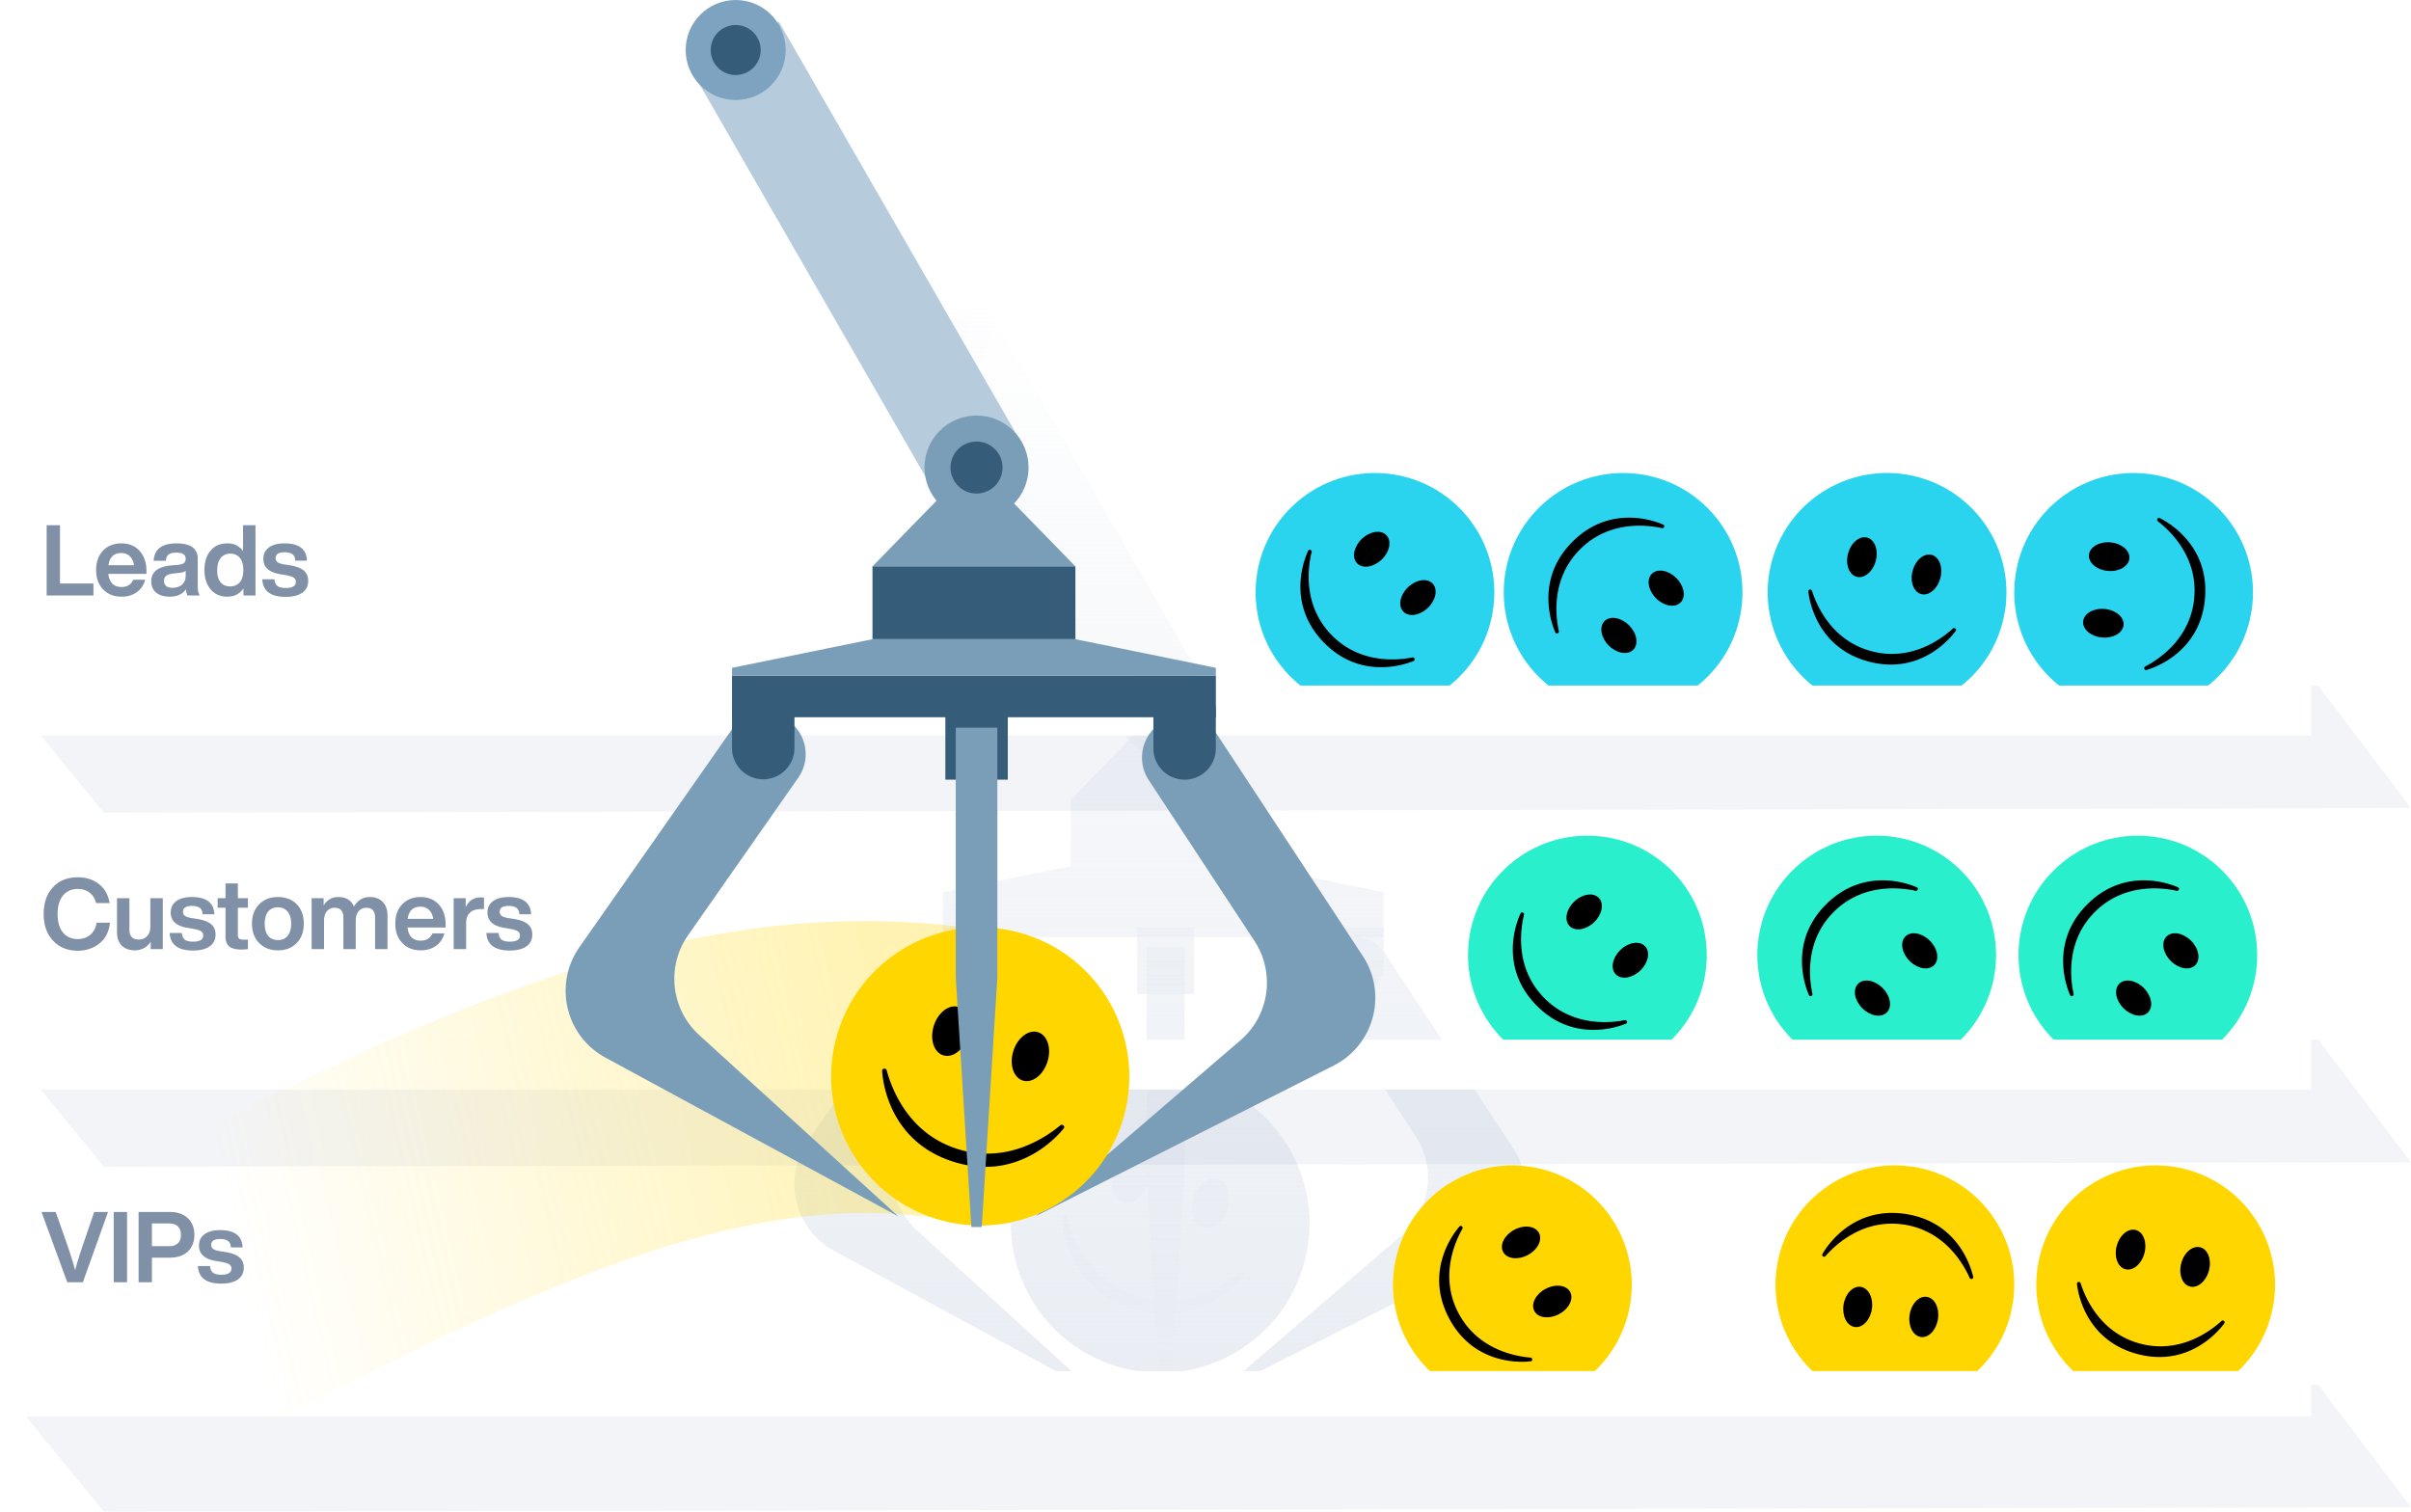 <svg width="531" height="333" viewBox="0 0 531 333" fill="none" xmlns="http://www.w3.org/2000/svg"><g clip-path="url(#a)"><path fill="#fff" d="M0 0h531v333H0z"/><g filter="url(#b)"><path d="M217.049 66.852l48.794 84.751-17.384 10.009-48.794-84.751 17.384-10.009z" fill="url(#c)"/><path d="M177.985 251.201l29.457-42.074a8.236 8.236 0 0 1 10.017-2.835c4.783 2.07 6.464 8.007 3.477 12.277l-21.353 30.53c-4.828 6.901-3.78 16.314 2.447 21.985l38.998 35.517-57.304-31.067c-8.797-4.769-11.478-16.136-5.739-24.333z" fill="url(#d)"/><path d="M333.291 252.94l-28.256-42.951a8.24 8.24 0 0 0-9.937-3.125c-4.845 1.932-6.698 7.822-3.834 12.18l20.482 31.166c4.626 7.038 3.306 16.417-3.082 21.905l-40.047 34.406 58.234-29.424c8.931-4.512 11.939-15.797 6.44-24.157z" fill="url(#e)"/><path d="M286.871 279.432c-5.485 17.318-23.97 26.911-41.288 21.426-17.318-5.485-26.911-23.97-21.426-41.288 5.485-17.318 23.97-26.91 41.288-21.426 17.318 5.485 26.91 23.97 21.426 41.288z" fill="url(#f)"/><path d="M233.888 268.091c.14-.443.865-.407.985.043 1.099 4.12 4.796 13.941 15.585 17.358 10.789 3.416 19.466-2.485 22.737-5.221.357-.299.97.088.83.532a.39.39 0 0 1-.062.122c-.663.863-9.621 12.069-24.399 7.389-14.777-4.681-15.651-19-15.696-20.088a.366.366 0 0 1 .02-.135z" fill="url(#g)"/><path d="M252.792 260.697c-.933 2.944-3.373 4.797-5.451 4.139-2.079-.658-3.007-3.578-2.075-6.522.932-2.944 3.373-4.798 5.451-4.139 2.078.658 3.007 3.578 2.075 6.522z" fill="url(#h)"/><path d="M270.345 266.261c-.932 2.944-3.373 4.797-5.451 4.139-2.078-.658-3.007-3.578-2.075-6.522.933-2.944 3.373-4.797 5.451-4.139 2.079.658 3.007 3.578 2.075 6.522z" fill="url(#i)"/><path d="M256.189 155.276l20.356 20.878h-40.712l20.356-20.878z" fill="url(#j)"/><path d="M267.146 156.321c0 5.765-4.674 10.439-10.439 10.439s-10.439-4.674-10.439-10.439c0-5.766 4.674-10.439 10.439-10.439s10.439 4.673 10.439 10.439z" fill="url(#k)"/><path d="M218.418 72.535c0 5.542-4.493 10.035-10.035 10.035s-10.035-4.493-10.035-10.035c0-5.543 4.493-10.035 10.035-10.035s10.035 4.492 10.035 10.035z" fill="url(#l)"/><path d="M261.926 156.32a5.219 5.219 0 1 1-10.439 0 5.22 5.22 0 1 1 10.439 0z" fill="url(#m)"/><path d="M213.401 72.535a5.018 5.018 0 1 1-10.036-.001 5.018 5.018 0 0 1 10.036 0z" fill="url(#n)"/><path d="M235.833 176.154h40.712v14.616h-40.712v-14.616z" fill="url(#o)"/><path d="M207.649 198.076h97.083v8.351h-97.083v-8.351z" fill="url(#p)"/><path d="M207.649 196.51l28.185-5.741h40.712l28.186 5.741v1.566h-97.083v-1.566z" fill="url(#q)"/><path d="M207.649 204.339h12.527v8.351a6.265 6.265 0 0 1-12.527 0v-8.351z" fill="url(#r)"/><path d="M250.452 204.339h12.527v14.615h-12.527v-14.615z" fill="url(#s)"/><path d="M292.197 204.339h12.527v8.351a6.264 6.264 0 0 1-12.527 0v-8.351z" fill="url(#t)"/><path d="M252.539 208.516h8.351v50.107l-3.131 50.107h-2.088l-3.132-50.107v-50.107z" fill="url(#u)"/></g><path d="M22.883 333L0 305H510.55L531 332l-508.117 1z" fill="#001D74" fill-opacity=".05" filter="url(#v)"/><path d="M22.883 257L0 229H510.55L531 256l-508.117 1z" fill="#001D74" fill-opacity=".05" filter="url(#w)"/><path d="M22.883 179L0 151H510.55L531 178l-508.117 1z" fill="#001D74" fill-opacity=".05" filter="url(#x)"/><circle cx="333.087" cy="282.992" r="26.29" transform="rotate(62.148 333.087 282.992)" fill="#FFD600"/><path d="M321.558 270.054c.329-.174.721.253.537.577-1.686 2.962-5.09 10.628-.864 18.626 4.227 7.998 12.478 9.505 15.875 9.782.371.03.502.595.174.768a.305.305 0 0 1-.104.035c-.861.12-12.248 1.475-18.037-9.48-5.788-10.954 1.747-19.598 2.332-20.242a.295.295 0 0 1 .087-.066z" fill="#000"/><ellipse cx="334.994" cy="273.661" rx="3.155" ry="4.469" transform="rotate(62.148 334.994 273.661)" fill="#000"/><ellipse cx="341.872" cy="286.678" rx="3.155" ry="4.469" transform="rotate(62.148 341.872 286.678)" fill="#000"/><circle cx="417.332" cy="282.991" r="26.29" transform="rotate(-171.409 417.332 282.991)" fill="#FFD600"/><path d="M434.585 281.403c-.055.367-.632.429-.783.089-1.382-3.115-5.526-10.408-14.471-11.759-8.944-1.351-15.058 4.391-17.298 6.96-.245.28-.777.051-.722-.317a.296.296 0 0 1 .034-.104c.415-.764 6.089-10.729 18.34-8.878 12.251 1.85 14.728 13.047 14.899 13.9.008.037.007.07.001.109z" fill="#000"/><ellipse cx="423.698" cy="290.071" rx="3.155" ry="4.469" transform="rotate(-171.409 423.698 290.071)" fill="#000"/><ellipse cx="409.145" cy="287.871" rx="3.155" ry="4.469" transform="rotate(-171.409 409.145 287.871)" fill="#000"/><circle cx="474.769" cy="282.992" r="26.29" transform="rotate(15 474.769 282.992)" fill="#FFD600"/><path d="M457.445 282.645c.096-.359.676-.356.788-.001 1.026 3.25 4.33 10.959 13.068 13.3 8.737 2.342 15.454-2.682 17.967-4.984.275-.252.778.036.682.395a.297.297 0 0 1-.045.099c-.498.713-7.249 9.983-19.217 6.776-11.967-3.207-13.179-14.61-13.254-15.476a.307.307 0 0 1 .011-.109z" fill="#000"/><ellipse cx="469.236" cy="275.245" rx="3.155" ry="4.469" transform="rotate(15 469.236 275.245)" fill="#000"/><ellipse cx="483.449" cy="279.056" rx="3.155" ry="4.469" transform="rotate(15 483.449 279.056)" fill="#000"/><path fill="#fff" d="M509 302v10H0v-10z"/><circle cx="349.606" cy="210.363" r="26.29" transform="rotate(46.279 349.606 210.363)" fill="#2AEFCC"/><path d="M334.98 201.07c.269-.257.762.047.674.408-.811 3.31-1.989 11.615 4.263 18.152 6.252 6.538 14.6 5.731 17.944 5.069.365-.073.646.434.377.692a.305.305 0 0 1-.09.061c-.796.351-11.378 4.768-19.941-4.186-8.564-8.955-3.679-19.329-3.293-20.109a.308.308 0 0 1 .066-.087z" fill="#000"/><ellipse cx="348.894" cy="200.866" rx="3.155" ry="4.469" transform="rotate(46.279 348.894 200.866)" fill="#000"/><ellipse cx="359.074" cy="211.506" rx="3.155" ry="4.469" transform="rotate(46.279 359.074 211.506)" fill="#000"/><circle cx="413.322" cy="210.363" r="26.29" transform="rotate(135 413.322 210.363)" fill="#2AEFCC"/><path d="M422.29 195.534c.263.263-.029.764-.393.683-3.327-.737-11.656-1.729-18.052 4.667-6.397 6.396-5.404 14.725-4.667 18.053.08.363-.42.656-.683.392a.277.277 0 0 1-.064-.088c-.368-.788-5.021-11.269 3.74-20.03 8.762-8.761 19.242-4.109 20.031-3.741a.326.326 0 0 1 .088.064z" fill="#000"/><ellipse cx="422.803" cy="209.437" rx="3.155" ry="4.469" transform="rotate(135 422.803 209.437)" fill="#000"/><ellipse cx="412.393" cy="219.848" rx="3.155" ry="4.469" transform="rotate(135 412.393 219.848)" fill="#000"/><circle cx="470.841" cy="210.363" r="26.29" transform="rotate(135 470.841 210.363)" fill="#2AEFCC"/><path d="M479.808 195.534c.263.263-.03.764-.393.683-3.328-.737-11.657-1.729-18.053 4.667-6.396 6.396-5.403 14.725-4.667 18.053.081.363-.42.656-.683.392a.29.29 0 0 1-.063-.088c-.369-.788-5.021-11.269 3.74-20.03 8.761-8.761 19.242-4.109 20.03-3.741a.33.33 0 0 1 .089.064z" fill="#000"/><ellipse cx="480.322" cy="209.437" rx="3.155" ry="4.469" transform="rotate(135 480.322 209.437)" fill="#000"/><ellipse cx="469.913" cy="219.848" rx="3.155" ry="4.469" transform="rotate(135 469.913 219.848)" fill="#000"/><path fill="#fff" d="M509 229v11H0v-11z"/><circle cx="302.826" cy="130.477" r="26.29" transform="rotate(46.279 302.826 130.477)" fill="#2AD4EF"/><path d="M288.202 121.185c.269-.257.763.046.675.408-.811 3.31-1.99 11.615 4.262 18.152 6.252 6.537 14.601 5.731 17.944 5.068.365-.072.647.435.378.692a.308.308 0 0 1-.09.062c-.796.351-11.378 4.768-19.942-4.187-8.563-8.954-3.678-19.328-3.292-20.108a.28.28 0 0 1 .065-.087z" fill="#000"/><ellipse cx="302.115" cy="120.979" rx="3.155" ry="4.469" transform="rotate(46.279 302.115 120.979)" fill="#000"/><ellipse cx="312.29" cy="131.621" rx="3.155" ry="4.469" transform="rotate(46.279 312.29 131.621)" fill="#000"/><circle cx="357.476" cy="130.477" r="26.29" transform="rotate(135 357.476 130.477)" fill="#2AD4EF"/><path d="M366.44 115.648c.263.263-.029.764-.393.684-3.327-.737-11.656-1.73-18.052 4.666-6.396 6.397-5.404 14.725-4.667 18.053.08.363-.42.656-.683.393a.28.28 0 0 1-.064-.089c-.368-.788-5.02-11.269 3.741-20.03 8.761-8.761 19.242-4.109 20.03-3.74a.29.29 0 0 1 .088.063z" fill="#000"/><ellipse cx="366.961" cy="129.551" rx="3.155" ry="4.469" transform="rotate(135 366.961 129.551)" fill="#000"/><ellipse cx="356.547" cy="139.963" rx="3.155" ry="4.469" transform="rotate(135 356.547 139.963)" fill="#000"/><circle cx="415.607" cy="130.476" r="26.29" transform="rotate(15 415.607 130.476)" fill="#2AD4EF"/><path d="M398.284 130.13c.096-.36.676-.357.788-.002 1.026 3.25 4.331 10.96 13.068 13.301 8.737 2.341 15.454-2.683 17.967-4.985.275-.251.778.036.682.395a.302.302 0 0 1-.045.1c-.498.713-7.249 9.982-19.216 6.775-11.968-3.207-13.18-14.609-13.255-15.476a.304.304 0 0 1 .011-.108z" fill="#000"/><ellipse cx="410.07" cy="122.73" rx="3.155" ry="4.469" transform="rotate(15 410.07 122.73)" fill="#000"/><ellipse cx="424.287" cy="126.54" rx="3.155" ry="4.469" transform="rotate(15 424.287 126.54)" fill="#000"/><circle cx="469.911" cy="130.477" r="26.29" transform="rotate(-85.014 469.911 130.477)" fill="#2AD4EF"/><path d="M472.581 147.596c-.371-.032-.469-.604-.139-.776 3.023-1.575 10.04-6.17 10.826-15.182.786-9.011-5.329-14.752-8.033-16.827-.296-.226-.1-.772.27-.74a.318.318 0 0 1 .106.027c.789.367 11.091 5.403 10.014 17.746s-12.095 15.519-12.935 15.744a.31.31 0 0 1-.109.008z" fill="#000"/><ellipse cx="463.244" cy="137.275" rx="3.155" ry="4.469" transform="rotate(-85.014 463.244 137.275)" fill="#000"/><ellipse cx="464.525" cy="122.612" rx="3.155" ry="4.469" transform="rotate(-85.014 464.525 122.612)" fill="#000"/><path fill="#fff" d="M509 151v11H0v-11z"/><path d="M13.207 115.688v12.848h7.37v2.63H10.273v-15.478h2.934zm19.05 10.065v.652h-8.392c.101.957.398 1.681.891 2.174.507.478 1.181.717 2.022.717 1.246 0 2.101-.536 2.565-1.608h2.63c-.29 1.145-.898 2.058-1.825 2.739-.928.667-2.058 1-3.392 1-1.666 0-3.014-.536-4.043-1.609-1.03-1.072-1.544-2.493-1.544-4.261 0-1.768.508-3.188 1.522-4.26 1.029-1.073 2.37-1.609 4.022-1.609 1.695 0 3.043.558 4.043 1.674 1 1.116 1.5 2.579 1.5 4.391zm-5.566-3.935c-1.609 0-2.543.892-2.804 2.674h5.63c-.116-.826-.42-1.478-.913-1.956-.493-.479-1.13-.718-1.913-.718zm17.315 9.348h-2.74c-.13-.232-.231-.688-.304-1.37-.754 1.087-1.956 1.631-3.609 1.631-1.231 0-2.217-.297-2.956-.891-.725-.595-1.087-1.421-1.087-2.479 0-2.043 1.435-3.21 4.304-3.5l1.696-.152c.565-.072.971-.203 1.217-.391.247-.203.37-.5.37-.891 0-.479-.16-.826-.478-1.044-.305-.232-.826-.348-1.566-.348-.797 0-1.37.138-1.717.413-.348.261-.55.718-.609 1.37h-2.695c.16-2.551 1.84-3.826 5.043-3.826 3.116 0 4.674 1.123 4.674 3.369v5.979c0 .985.152 1.695.457 2.13zm-6-1.696c.855 0 1.55-.232 2.087-.695.536-.479.804-1.16.804-2.044v-1.021c-.261.231-.688.384-1.283.456l-1.478.174c-.725.087-1.246.261-1.565.522-.304.246-.457.608-.457 1.087 0 .478.16.855.479 1.13.333.261.804.391 1.413.391zm15.525-8.065v-5.717h2.74v15.478h-2.653v-1.565c-.826 1.217-2.007 1.826-3.543 1.826-1.551 0-2.776-.536-3.674-1.609-.913-1.072-1.37-2.493-1.37-4.261 0-1.797.457-3.224 1.37-4.282.884-1.058 2.108-1.587 3.674-1.587 1.507 0 2.66.572 3.456 1.717zm-5.695 4.239c0 1.16.253 2.037.76 2.631.508.594 1.21.891 2.11.891.898 0 1.608-.312 2.13-.935.507-.623.76-1.514.76-2.674 0-1.159-.253-2.05-.76-2.674-.508-.623-1.218-.934-2.13-.934-.885 0-1.588.326-2.11.978-.507.652-.76 1.558-.76 2.717zm15.058 5.826c-3.275 0-4.985-1.289-5.13-3.869h2.674c.072.695.297 1.188.674 1.478.39.29 1 .435 1.826.435 1.478 0 2.217-.449 2.217-1.348 0-.406-.16-.717-.478-.935-.319-.217-.892-.398-1.718-.543l-1.282-.218c-2.45-.405-3.674-1.536-3.674-3.391 0-1.058.406-1.884 1.217-2.478.812-.609 1.957-.913 3.435-.913 3.203 0 4.855 1.268 4.957 3.804h-2.587c-.03-.667-.24-1.138-.63-1.413-.392-.29-.972-.435-1.74-.435-1.304 0-1.956.435-1.956 1.305 0 .376.145.674.434.891.29.203.768.362 1.435.478l1.413.218c1.363.246 2.348.637 2.957 1.174.623.536.934 1.282.934 2.239 0 1.13-.434 2-1.304 2.608-.87.609-2.094.913-3.674.913zM17.12 209.412c-2.232 0-4.036-.732-5.413-2.196-1.39-1.464-2.087-3.427-2.087-5.891 0-2.478.689-4.449 2.066-5.913 1.362-1.449 3.174-2.174 5.434-2.174 1.812 0 3.355.485 4.63 1.456 1.276.971 2.073 2.377 2.392 4.218h-2.978c-.261-1.015-.747-1.783-1.457-2.304-.695-.537-1.558-.805-2.587-.805-1.376 0-2.463.493-3.26 1.478-.783.971-1.174 2.319-1.174 4.044 0 1.739.39 3.094 1.174 4.065.782.971 1.87 1.457 3.26 1.457 1.073 0 1.993-.319 2.761-.957.768-.638 1.232-1.522 1.392-2.652h2.934c-.188 1.971-.956 3.493-2.304 4.565-1.333 1.073-2.928 1.609-4.783 1.609zm15.994-5.283v-6.282h2.74v11.217H33.2v-1.63c-.855 1.26-2.029 1.891-3.521 1.891-1.203 0-2.16-.348-2.87-1.044-.696-.71-1.043-1.71-1.043-3v-7.434h2.739v6.978c0 1.42.703 2.13 2.108 2.13.696 0 1.283-.246 1.761-.739.493-.507.74-1.203.74-2.087zm9.379 5.239c-3.276 0-4.986-1.29-5.13-3.869h2.673c.073.695.297 1.188.674 1.478.391.29 1 .435 1.826.435 1.478 0 2.218-.449 2.218-1.348 0-.406-.16-.717-.479-.935-.319-.217-.891-.398-1.717-.543l-1.283-.218c-2.449-.405-3.674-1.536-3.674-3.391 0-1.058.406-1.884 1.218-2.478.811-.609 1.956-.913 3.434-.913 3.203 0 4.856 1.268 4.957 3.804h-2.587c-.029-.667-.239-1.138-.63-1.413-.392-.29-.971-.435-1.74-.435-1.304 0-1.956.435-1.956 1.305 0 .376.145.674.435.891.29.203.768.362 1.435.478l1.413.218c1.362.246 2.347.637 2.956 1.173.623.537.935 1.283.935 2.24 0 1.13-.435 2-1.304 2.608-.87.609-2.095.913-3.674.913zm12.113-11.521v2.087h-2.218v6.065c0 .362.095.616.283.761.203.145.536.217 1 .217h.935v2.087c-.594.058-1.073.087-1.435.087-1.217 0-2.109-.225-2.674-.674-.55-.464-.826-1.196-.826-2.196v-6.347h-1.739v-2.087h1.74v-3.261h2.717v3.261h2.217zm12.304 5.608c0 1.768-.521 3.189-1.565 4.261-1.043 1.073-2.42 1.609-4.13 1.609s-3.087-.536-4.13-1.609c-1.059-1.058-1.588-2.478-1.588-4.261 0-1.782.53-3.203 1.587-4.261 1.044-1.072 2.42-1.608 4.13-1.608s3.088.529 4.131 1.587c1.044 1.058 1.565 2.485 1.565 4.282zm-7.847 2.674c.521.623 1.239.935 2.152.935s1.623-.312 2.13-.935c.522-.637.783-1.529.783-2.674s-.261-2.029-.783-2.652c-.507-.638-1.217-.956-2.13-.956-.913 0-1.63.311-2.152.934-.508.624-.761 1.515-.761 2.674 0 1.16.253 2.051.76 2.674zm22.37-8.543c1.232 0 2.189.362 2.87 1.087.695.724 1.043 1.717 1.043 2.978v7.413h-2.739v-6.978c0-1.421-.645-2.131-1.935-2.131-.695 0-1.26.254-1.695.761-.42.493-.63 1.218-.63 2.174v6.174h-2.718v-6.978c0-1.421-.652-2.131-1.957-2.131-.68 0-1.239.254-1.674.761-.42.493-.63 1.218-.63 2.174v6.174h-2.74v-11.217h2.653v1.608c.768-1.246 1.833-1.869 3.196-1.869 1.71 0 2.87.695 3.478 2.087.84-1.392 2-2.087 3.478-2.087zm16.72 6.065v.652H89.76c.102.957.399 1.681.892 2.174.507.478 1.18.717 2.021.717 1.247 0 2.102-.536 2.566-1.608h2.63c-.29 1.145-.899 2.058-1.826 2.739-.928.667-2.058 1-3.391 1-1.667 0-3.015-.536-4.044-1.609-1.029-1.072-1.543-2.493-1.543-4.261 0-1.768.507-3.188 1.521-4.261 1.03-1.072 2.37-1.608 4.022-1.608 1.696 0 3.044.558 4.044 1.674 1 1.116 1.5 2.579 1.5 4.391zm-5.566-3.935c-1.608 0-2.543.891-2.804 2.674h5.63c-.115-.826-.42-1.478-.913-1.956-.492-.479-1.13-.718-1.913-.718zm13.334-2.043c.247 0 .471.014.674.043v2.522h-.696c-1.043 0-1.847.268-2.413.804-.55.522-.826 1.297-.826 2.326v5.696h-2.739v-11.217h2.652v2c.624-1.45 1.739-2.174 3.348-2.174zm6.332 11.695c-3.276 0-4.986-1.29-5.131-3.869h2.674c.073.695.297 1.188.674 1.478.392.29 1 .435 1.826.435 1.479 0 2.218-.449 2.218-1.348 0-.406-.16-.717-.479-.935-.318-.217-.891-.398-1.717-.543l-1.283-.218c-2.449-.405-3.673-1.536-3.673-3.391 0-1.058.405-1.884 1.217-2.478.811-.609 1.956-.913 3.435-.913 3.203 0 4.855 1.268 4.956 3.804h-2.587c-.029-.667-.239-1.138-.63-1.413-.392-.29-.971-.435-1.739-.435-1.305 0-1.957.435-1.957 1.305 0 .376.145.674.435.891.29.203.768.362 1.435.478l1.413.218c1.362.246 2.348.637 2.956 1.173.623.537.935 1.283.935 2.24 0 1.13-.435 2-1.304 2.608-.87.609-2.094.913-3.674.913zM18.012 274.955l2.739-8h3.043l-5.543 15.478h-3.435l-5.674-15.478h3.13l2.805 8c.652 1.971 1.145 3.58 1.478 4.826a78.276 78.276 0 0 1 1.457-4.826zm9.971 7.478h-2.935v-15.478h2.935v15.478zm2.543-15.478h6.804c1.724 0 3.065.456 4.022 1.369.97.899 1.456 2.124 1.456 3.674 0 1.537-.485 2.761-1.456 3.674-.957.899-2.297 1.348-4.022 1.348h-3.87v5.413h-2.934v-15.478zm2.934 7.543h3.74c.854 0 1.507-.21 1.956-.63.464-.435.696-1.058.696-1.87 0-.811-.232-1.434-.696-1.869-.45-.435-1.102-.652-1.957-.652H33.46v5.021zm15.253 8.239c-3.275 0-4.986-1.289-5.13-3.869h2.673c.073.696.297 1.188.674 1.478.392.29 1 .435 1.826.435 1.479 0 2.218-.449 2.218-1.348 0-.406-.16-.717-.478-.935-.32-.217-.892-.398-1.718-.543l-1.282-.218c-2.45-.405-3.674-1.536-3.674-3.391 0-1.058.405-1.884 1.217-2.478.812-.609 1.956-.913 3.435-.913 3.203 0 4.855 1.268 4.956 3.804h-2.587c-.029-.666-.239-1.137-.63-1.413-.391-.29-.971-.435-1.74-.435-1.303 0-1.956.435-1.956 1.305 0 .377.145.674.435.891.29.203.768.362 1.435.478l1.413.218c1.362.246 2.348.637 2.956 1.174.624.536.935 1.282.935 2.239 0 1.13-.435 2-1.304 2.608-.87.609-2.094.913-3.674.913z" fill="#8090A7"/><path opacity=".3" d="M216.181 237.318c-25.814-4.529-55.707-3.623-101.45 14.493C68.989 269.926 16 301.176 16 301.176" stroke="url(#y)" stroke-width="64.311"/><path fill="#B6CCDD" d="M171.539 4.778l53.56 93.027-19.082 10.986-53.56-93.027z"/><path d="M127.609 208.631l33.386-47.685a9.039 9.039 0 0 1 10.994-3.112c5.251 2.273 7.096 8.789 3.817 13.477L151.543 206c-4.827 6.902-3.779 16.314 2.447 21.985l43.871 39.954-64.514-34.975c-8.796-4.769-11.477-16.136-5.738-24.333zM300.141 210.571l-32.022-48.678a9.046 9.046 0 0 0-10.908-3.43c-5.318 2.121-7.353 8.585-4.209 13.37l23.272 35.411c4.626 7.038 3.306 16.416-3.082 21.905l-45.048 38.702 65.557-33.124c8.931-4.512 11.939-15.797 6.44-24.156z" fill="#7B9EB8"/><circle cx="215.89" cy="237.106" r="32.834" transform="rotate(17.573 215.89 237.106)" fill="#FFD600"/><path d="M194.301 235.699c.14-.443.863-.407.983.042 1.097 4.113 4.788 13.916 15.558 17.327 10.77 3.411 19.432-2.48 22.697-5.212.356-.298.968.089.828.532a.363.363 0 0 1-.061.121c-.662.862-9.604 12.048-24.356 7.376-14.752-4.672-15.624-18.966-15.669-20.052a.358.358 0 0 1 .02-.134z" fill="#000"/><ellipse cx="209.417" cy="227.128" rx="3.94" ry="5.582" transform="rotate(17.573 209.417 227.128)" fill="#000"/><ellipse cx="226.938" cy="232.682" rx="3.94" ry="5.582" transform="rotate(17.573 226.938 232.682)" fill="#000"/><path d="M214.501 101.836l22.344 22.917h-44.688l22.344-22.917z" fill="#7B9EB8"/><circle cx="215.072" cy="102.983" r="11.459" fill="#7B9EB8"/><circle cx="162.028" cy="11.015" r="11.015" fill="#7DA3C0"/><circle cx="215.07" cy="102.982" r="5.729" fill="#355C79"/><circle cx="162.027" cy="11.016" r="5.508" fill="#355C79"/><path fill="#355C79" d="M192.157 124.755h44.688v16.042h-44.688zM161.22 148.816h106.564v9.167H161.22z"/><path d="M161.22 147.098l30.938-6.302h44.688l30.938 6.302v1.719H161.22v-1.719z" fill="#7B9EB8"/><path d="M161.22 155.691h13.751v9.167a6.876 6.876 0 0 1-13.751 0v-9.167zM208.205 155.691h13.75v16.042h-13.75zM254.025 155.691h13.75v9.167a6.875 6.875 0 1 1-13.75 0v-9.167z" fill="#355C79"/><path d="M210.495 160.275h9.167v55.001l-3.438 55.001h-2.292l-3.437-55.001v-55.001z" fill="#7B9EB8"/></g><defs><filter id="b" x="171.33" y="58.876" width="168.344" height="253.477" filterUnits="userSpaceOnUse" color-interpolation-filters="sRGB"><feFlood flood-opacity="0" result="BackgroundImageFix"/><feBlend in="SourceGraphic" in2="BackgroundImageFix" result="shape"/><feGaussianBlur stdDeviation="1.812" result="effect1_foregroundBlur"/></filter><filter id="v" x="-2.816" y="302.184" width="536.632" height="33.632" filterUnits="userSpaceOnUse" color-interpolation-filters="sRGB"><feFlood flood-opacity="0" result="BackgroundImageFix"/><feBlend in="SourceGraphic" in2="BackgroundImageFix" result="shape"/><feGaussianBlur stdDeviation="1.408" result="effect1_foregroundBlur"/></filter><filter id="w" x="-2.816" y="226.184" width="536.632" height="33.632" filterUnits="userSpaceOnUse" color-interpolation-filters="sRGB"><feFlood flood-opacity="0" result="BackgroundImageFix"/><feBlend in="SourceGraphic" in2="BackgroundImageFix" result="shape"/><feGaussianBlur stdDeviation="1.408" result="effect1_foregroundBlur"/></filter><filter id="x" x="-2.816" y="148.184" width="536.632" height="33.632" filterUnits="userSpaceOnUse" color-interpolation-filters="sRGB"><feFlood flood-opacity="0" result="BackgroundImageFix"/><feBlend in="SourceGraphic" in2="BackgroundImageFix" result="shape"/><feGaussianBlur stdDeviation="1.408" result="effect1_foregroundBlur"/></filter><linearGradient id="c" x1="255.502" y1="62.499" x2="255.502" y2="308.73" gradientUnits="userSpaceOnUse"><stop stop-color="#E9EDF3" stop-opacity="0"/><stop offset="1" stop-color="#E9EDF3"/></linearGradient><linearGradient id="d" x1="255.502" y1="62.499" x2="255.502" y2="308.73" gradientUnits="userSpaceOnUse"><stop stop-color="#E9EDF3" stop-opacity="0"/><stop offset="1" stop-color="#E9EDF3"/></linearGradient><linearGradient id="e" x1="255.502" y1="62.499" x2="255.502" y2="308.73" gradientUnits="userSpaceOnUse"><stop stop-color="#E9EDF3" stop-opacity="0"/><stop offset="1" stop-color="#E9EDF3"/></linearGradient><linearGradient id="f" x1="255.502" y1="62.499" x2="255.502" y2="308.73" gradientUnits="userSpaceOnUse"><stop stop-color="#E9EDF3" stop-opacity="0"/><stop offset="1" stop-color="#E9EDF3"/></linearGradient><linearGradient id="g" x1="255.502" y1="62.499" x2="255.502" y2="308.73" gradientUnits="userSpaceOnUse"><stop stop-color="#E9EDF3" stop-opacity="0"/><stop offset="1" stop-color="#E9EDF3"/></linearGradient><linearGradient id="h" x1="255.502" y1="62.499" x2="255.502" y2="308.73" gradientUnits="userSpaceOnUse"><stop stop-color="#E9EDF3" stop-opacity="0"/><stop offset="1" stop-color="#E9EDF3"/></linearGradient><linearGradient id="i" x1="255.502" y1="62.499" x2="255.502" y2="308.73" gradientUnits="userSpaceOnUse"><stop stop-color="#E9EDF3" stop-opacity="0"/><stop offset="1" stop-color="#E9EDF3"/></linearGradient><linearGradient id="j" x1="255.502" y1="62.499" x2="255.502" y2="308.73" gradientUnits="userSpaceOnUse"><stop stop-color="#E9EDF3" stop-opacity="0"/><stop offset="1" stop-color="#E9EDF3"/></linearGradient><linearGradient id="k" x1="255.502" y1="62.499" x2="255.502" y2="308.73" gradientUnits="userSpaceOnUse"><stop stop-color="#E9EDF3" stop-opacity="0"/><stop offset="1" stop-color="#E9EDF3"/></linearGradient><linearGradient id="l" x1="255.502" y1="62.499" x2="255.502" y2="308.73" gradientUnits="userSpaceOnUse"><stop stop-color="#E9EDF3" stop-opacity="0"/><stop offset="1" stop-color="#E9EDF3"/></linearGradient><linearGradient id="m" x1="255.502" y1="62.499" x2="255.502" y2="308.73" gradientUnits="userSpaceOnUse"><stop stop-color="#E9EDF3" stop-opacity="0"/><stop offset="1" stop-color="#E9EDF3"/></linearGradient><linearGradient id="n" x1="255.502" y1="62.499" x2="255.502" y2="308.73" gradientUnits="userSpaceOnUse"><stop stop-color="#E9EDF3" stop-opacity="0"/><stop offset="1" stop-color="#E9EDF3"/></linearGradient><linearGradient id="o" x1="255.502" y1="62.499" x2="255.502" y2="308.73" gradientUnits="userSpaceOnUse"><stop stop-color="#E9EDF3" stop-opacity="0"/><stop offset="1" stop-color="#E9EDF3"/></linearGradient><linearGradient id="p" x1="255.502" y1="62.499" x2="255.502" y2="308.73" gradientUnits="userSpaceOnUse"><stop stop-color="#E9EDF3" stop-opacity="0"/><stop offset="1" stop-color="#E9EDF3"/></linearGradient><linearGradient id="q" x1="255.502" y1="62.499" x2="255.502" y2="308.73" gradientUnits="userSpaceOnUse"><stop stop-color="#E9EDF3" stop-opacity="0"/><stop offset="1" stop-color="#E9EDF3"/></linearGradient><linearGradient id="r" x1="255.502" y1="62.499" x2="255.502" y2="308.73" gradientUnits="userSpaceOnUse"><stop stop-color="#E9EDF3" stop-opacity="0"/><stop offset="1" stop-color="#E9EDF3"/></linearGradient><linearGradient id="s" x1="255.502" y1="62.499" x2="255.502" y2="308.73" gradientUnits="userSpaceOnUse"><stop stop-color="#E9EDF3" stop-opacity="0"/><stop offset="1" stop-color="#E9EDF3"/></linearGradient><linearGradient id="t" x1="255.502" y1="62.499" x2="255.502" y2="308.73" gradientUnits="userSpaceOnUse"><stop stop-color="#E9EDF3" stop-opacity="0"/><stop offset="1" stop-color="#E9EDF3"/></linearGradient><linearGradient id="u" x1="255.502" y1="62.499" x2="255.502" y2="308.73" gradientUnits="userSpaceOnUse"><stop stop-color="#E9EDF3" stop-opacity="0"/><stop offset="1" stop-color="#E9EDF3"/></linearGradient><linearGradient id="y" x1="203.5" y1="251.81" x2="53.138" y2="286.683" gradientUnits="userSpaceOnUse"><stop stop-color="#FFD600"/><stop offset="1" stop-color="#FFD600" stop-opacity="0"/></linearGradient><clipPath id="a"><path fill="#fff" d="M0 0h531v333H0z"/></clipPath></defs></svg>
